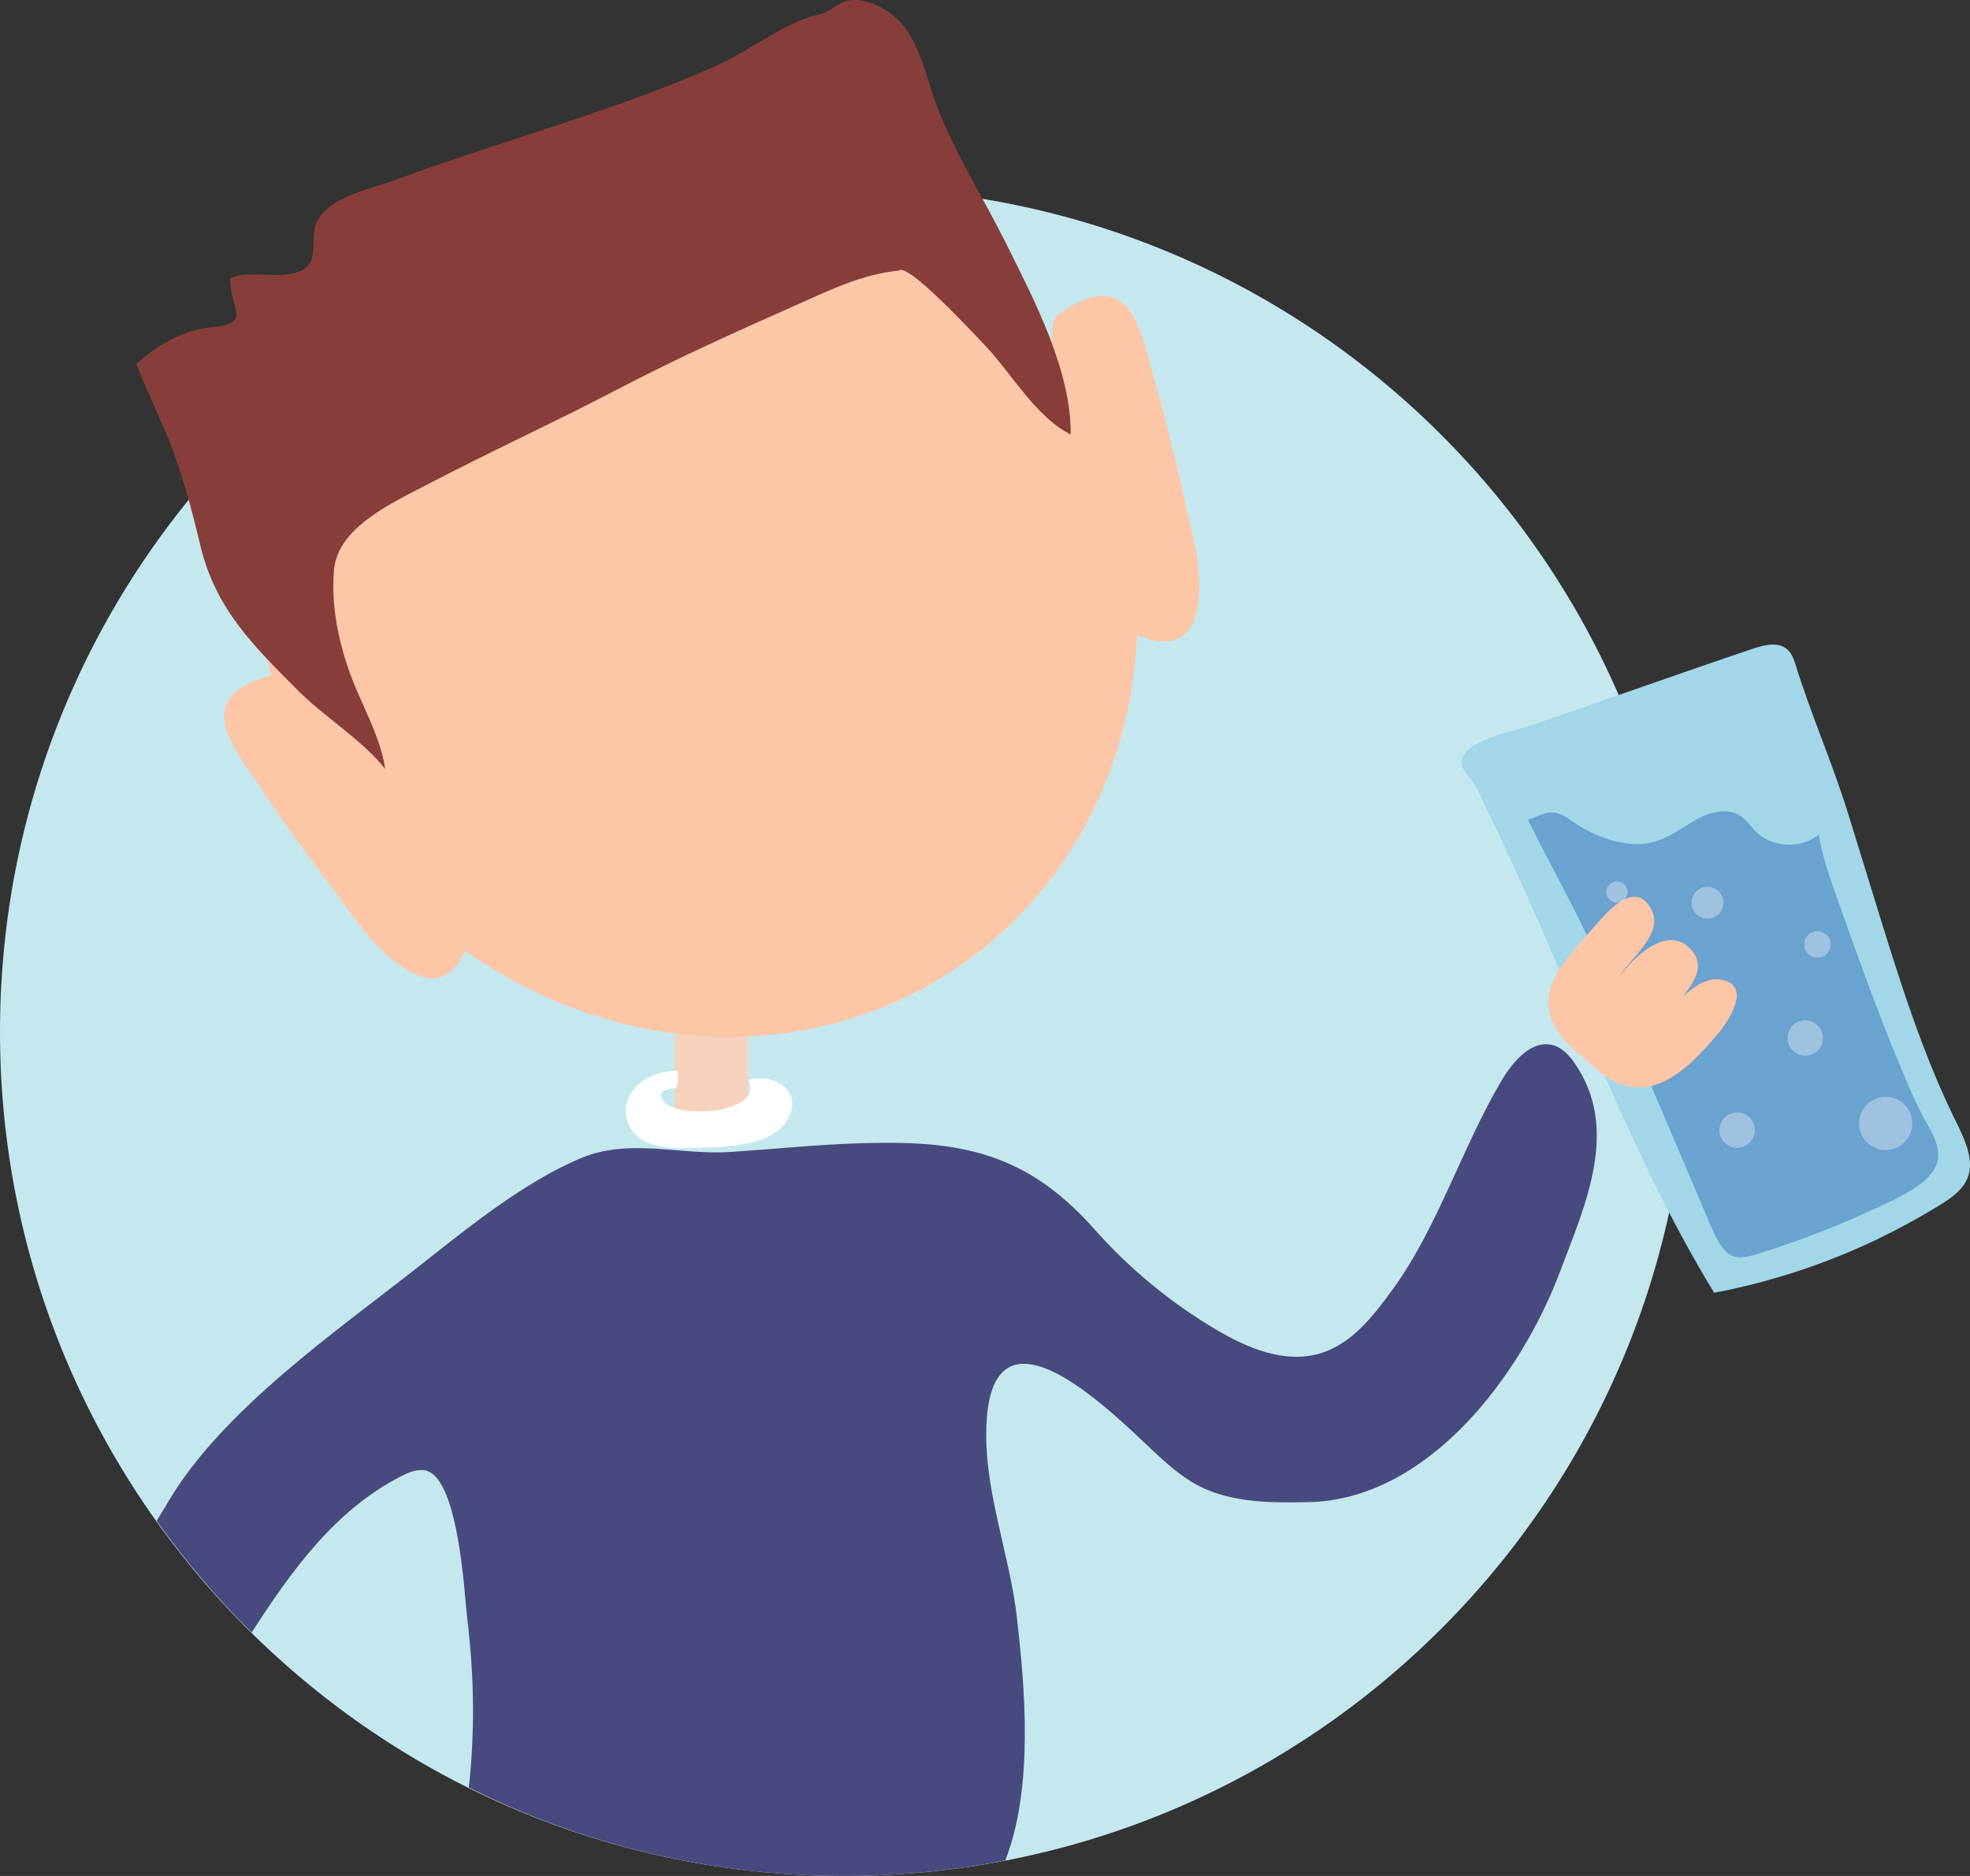 <svg width="168" height="160" viewBox="0 0 168 160" fill="none" xmlns="http://www.w3.org/2000/svg">
<rect x="0" y="0" width="168" height="160" fill="#333333" stroke="none"/>
<g clip-path="url(#clip0)">
<path d="M72 160C111.765 160 144 127.765 144 88C144 48.236 111.765 16 72 16C32.236 16 0 48.236 0 88C0 127.765 32.236 160 72 160Z" fill="#C5E8EF"/>
<path d="M167.03 96.12C167.68 97.5 168.36 99.09 167.78 100.5C167.37 101.51 166.4 102.17 165.48 102.75C163.74 103.82 161.95 104.8 160.11 105.69C155.69 107.8 150.99 109.35 146.18 110.26C138.37 97.45 133.67 83.1 127.1 69.68C126.62 68.69 126.18 67.61 125.59 66.68C125.14 65.97 124.22 65.36 124.81 64.42C125.72 62.96 129.08 62.37 130.64 61.84C136.95 59.69 143.15 57.46 149.48 55.33C150.45 55 151.64 54.71 152.41 55.38C152.76 55.68 152.94 56.12 153.08 56.55C154.41 60.89 156.28 65.08 157.62 69.44C158.11 71.02 158.59 72.59 159.08 74.17C159.36 75.08 159.64 75.99 159.92 76.89C161.92 83.36 163.96 90.03 167.03 96.12Z" fill="#A1D7E8"/>
<path opacity="0.55" d="M144.35 70.08C145.58 69.32 147.23 68.79 148.43 69.6C148.96 69.95 149.31 70.51 149.76 70.95C151.15 72.31 153.59 72.42 155.1 71.19C155.44 73.18 156.13 75.12 156.81 77.02C158.64 82.16 160.45 87.24 162.61 92.26C163.14 93.5 163.66 94.68 164.33 95.83C164.91 96.82 165.59 98.14 165.15 99.31C164.88 100.02 164.31 100.58 163.7 101.04C162.95 101.59 162.12 102.02 161.28 102.43C157.61 104.22 153.79 105.73 149.89 106.94C149.23 107.14 148.53 107.34 147.87 107.17C146.76 106.89 145.93 104.64 145.52 103.67C142.36 96.25 139.21 88.82 136.05 81.4C134.36 77.43 132.14 73.74 130.3 69.88C130.93 69.78 131.49 69.36 132.13 69.3C132.79 69.23 133.43 69.57 133.97 69.96C135.42 71.03 137.21 71.79 139.05 71.97C141.25 72.17 142.53 71.2 144.35 70.08Z" fill="#3D76BC"/>
<path d="M22.31 57.85C16.32 59.91 20.14 64.03 22.66 67.84C25.17 71.63 27.87 75.12 30.56 78.76C32.4 81.26 37.67 86.77 39.8 80.64C40.83 77.68 35.17 72.24 33.34 70C31.46 67.69 29.78 65.13 28.1 62.59C27.31 61.4 26.55 59.68 25.52 58.69C24.06 57.32 23.89 57.31 22.31 57.85Z" fill="#FCC6A7"/>
<path d="M91.21 26.19C96.66 22.97 97.32 28.54 98.59 32.93C99.85 37.3 100.75 41.61 101.79 46.02C102.5 49.05 103.28 56.63 97.23 54.27C94.31 53.13 93.83 45.3 93.31 42.46C92.77 39.53 91.91 36.59 91.07 33.67C90.67 32.29 89.86 30.61 89.78 29.18C89.67 27.19 89.77 27.04 91.21 26.19Z" fill="#FCC6A7"/>
<path d="M63.76 86.83H57.54V95.29H63.76V86.83Z" fill="#F6D2BC"/>
<path d="M81.32 82.729C98.218 71.536 102.062 47.585 89.906 29.232C77.75 10.878 54.197 5.074 37.298 16.266C20.4 27.459 16.556 51.41 28.712 69.763C40.868 88.116 64.422 93.921 81.32 82.729Z" fill="#FCC6A7"/>
<path d="M69.8 1.25C66.85 1.94 63.89 4.37 61.06 5.62C52.24 9.53 42.85 11.97 33.79 15.32C31.44 16.19 26.92 16.98 26.77 19.96C26.67 21.85 26.91 23.04 24.59 23.39C22.99 23.63 21.12 23.09 19.63 23.73C19.51 26.23 21.67 27.59 18.04 27.91C15.53 28.13 13.19 29.59 11.65 31.03C11.56 31.12 14.08 36.68 14.49 37.73C15.6 40.59 16.4 43.65 17.11 46.62C18.39 51.92 21.61 55.08 25.41 58.89C27.67 61.16 30.8 63.03 32.85 65.58C32.43 62.71 30.72 59.93 29.77 57.22C28.82 54.49 28.24 51.6 28.48 48.64C28.78 44.95 33.53 42.85 36.47 41.31C41.81 38.51 47.31 36.01 52.64 33.22C57.65 30.59 62.78 28.29 67.92 26.01C70.79 24.73 73.55 23.38 76.65 23.08C77.42 22.36 83.06 28.48 84.01 29.47C86.22 31.79 88.37 35.62 91.31 37.05C91.36 31.59 88.17 25.53 85.73 20.63C83.81 16.78 81.54 13.27 79.96 9.21C78.93 6.57 78.42 3.11 76.14 1.3C75.21 0.56 73.94 -0.03 72.75 0.01C71.41 0.05 71.08 0.95 69.8 1.25Z" fill="#873E3A"/>
<path d="M135.93 91.01C140.11 94.79 143.52 91.74 146.53 88.14C147.53 86.95 149.46 83.89 146.63 83.54C144.71 83.3 142.8 85.73 141.79 86.85C143.11 85.36 145.95 83 144.28 81.06C142.25 78.7 139.24 81.68 138.12 83.31C138.9 81.8 141.95 79.67 140.84 77.58C139.27 74.61 136.49 78.48 135.35 79.74C133.88 81.37 131.77 83.59 132.06 85.89C132.39 88.45 134.61 89.74 135.93 91.01Z" fill="#FCC6A7"/>
<path d="M57.63 92.82C57.14 92.78 56.73 92.94 56.35 93.23C56.06 95.67 65.39 95.24 63.82 92.11C66.26 91.43 68.78 93.36 66.93 95.82C65.53 97.68 62.15 97.8 60.05 97.88C57.75 97.97 54.19 98.24 53.46 95.45C52.82 92.99 55.56 91.19 57.78 91.36C57.9 91.92 57.84 92.44 57.63 92.82Z" fill="white"/>
<path opacity="0.35" d="M155.46 88.53C155.46 89.37 154.78 90.04 153.95 90.04C153.11 90.04 152.44 89.36 152.44 88.53C152.44 87.69 153.12 87.02 153.95 87.02C154.78 87.02 155.46 87.7 155.46 88.53Z" fill="white"/>
<path opacity="0.35" d="M149.65 96.39C149.65 97.23 148.97 97.9 148.14 97.9C147.3 97.9 146.63 97.22 146.63 96.39C146.63 95.55 147.31 94.88 148.14 94.88C148.98 94.88 149.65 95.55 149.65 96.39Z" fill="white"/>
<path opacity="0.35" d="M160.81 98.09C162.064 98.09 163.08 97.073 163.08 95.82C163.08 94.566 162.064 93.55 160.81 93.55C159.556 93.55 158.54 94.566 158.54 95.82C158.54 97.073 159.556 98.09 160.81 98.09Z" fill="white"/>
<path opacity="0.35" d="M145.61 78.35C146.361 78.35 146.97 77.741 146.97 76.99C146.97 76.239 146.361 75.63 145.61 75.63C144.859 75.63 144.25 76.239 144.25 76.99C144.25 77.741 144.859 78.35 145.61 78.35Z" fill="white"/>
<path opacity="0.35" d="M156.12 80.55C156.12 81.18 155.61 81.68 154.99 81.68C154.36 81.68 153.86 81.17 153.86 80.55C153.86 79.92 154.37 79.42 154.99 79.42C155.61 79.41 156.12 79.92 156.12 80.55Z" fill="white"/>
<path opacity="0.35" d="M137.89 76.99C138.393 76.99 138.8 76.582 138.8 76.08C138.8 75.577 138.393 75.17 137.89 75.17C137.387 75.17 136.98 75.577 136.98 76.08C136.98 76.582 137.387 76.99 137.89 76.99Z" fill="white"/>
<path d="M133.05 108.43C135.18 102.76 138.21 96.25 134.23 90.6C133.8 89.99 133.26 89.42 132.56 89.18C130.67 88.55 129.01 90.53 128 92.25C124.71 97.83 122.61 104.62 118.91 109.77C117.22 112.12 115.33 114.62 112.55 115.44C109.56 116.32 106.39 114.99 103.71 113.4C99.85 111.12 96.34 108.23 93.36 104.87C88.77 99.71 84.22 97.69 77.22 97.49C72.13 97.35 67.28 97.92 62.28 98.25C57.98 98.54 53.69 97.03 49.51 98.79C44.76 100.79 40.06 104.58 36.06 107.74C28.86 113.43 19.05 120.15 14.37 128.04C14.04 128.6 13.7 129.16 13.36 129.72C15.79 133.12 18.49 136.31 21.46 139.24C24.91 133.88 28.57 128.83 34.14 125.94C34.74 125.63 35.38 125.34 36.06 125.38C39.1 125.54 39.6 135.96 39.83 137.88C40.46 143.15 40.5 147.65 39.98 152.46C49.62 157.29 60.49 160 72 160C76.7 160 81.28 159.54 85.73 158.68C88.2 152.37 87.37 143.69 86.73 138.03C86.1 132.4 83.75 126.79 84.15 121.05C84.58 114.83 88.22 115.73 91.8 118.16C94.21 119.79 96.6 122.11 97.98 123.41C99.31 124.66 100.66 125.93 102.29 126.76C105.08 128.18 108.36 128.17 111.5 128.12C121.76 127.96 129.7 117.35 133.05 108.43Z" fill="#484A7F"/>
</g>
<defs>
<clipPath id="clip0">
<rect width="168" height="160" fill="white"/>
</clipPath>
</defs>
</svg>
